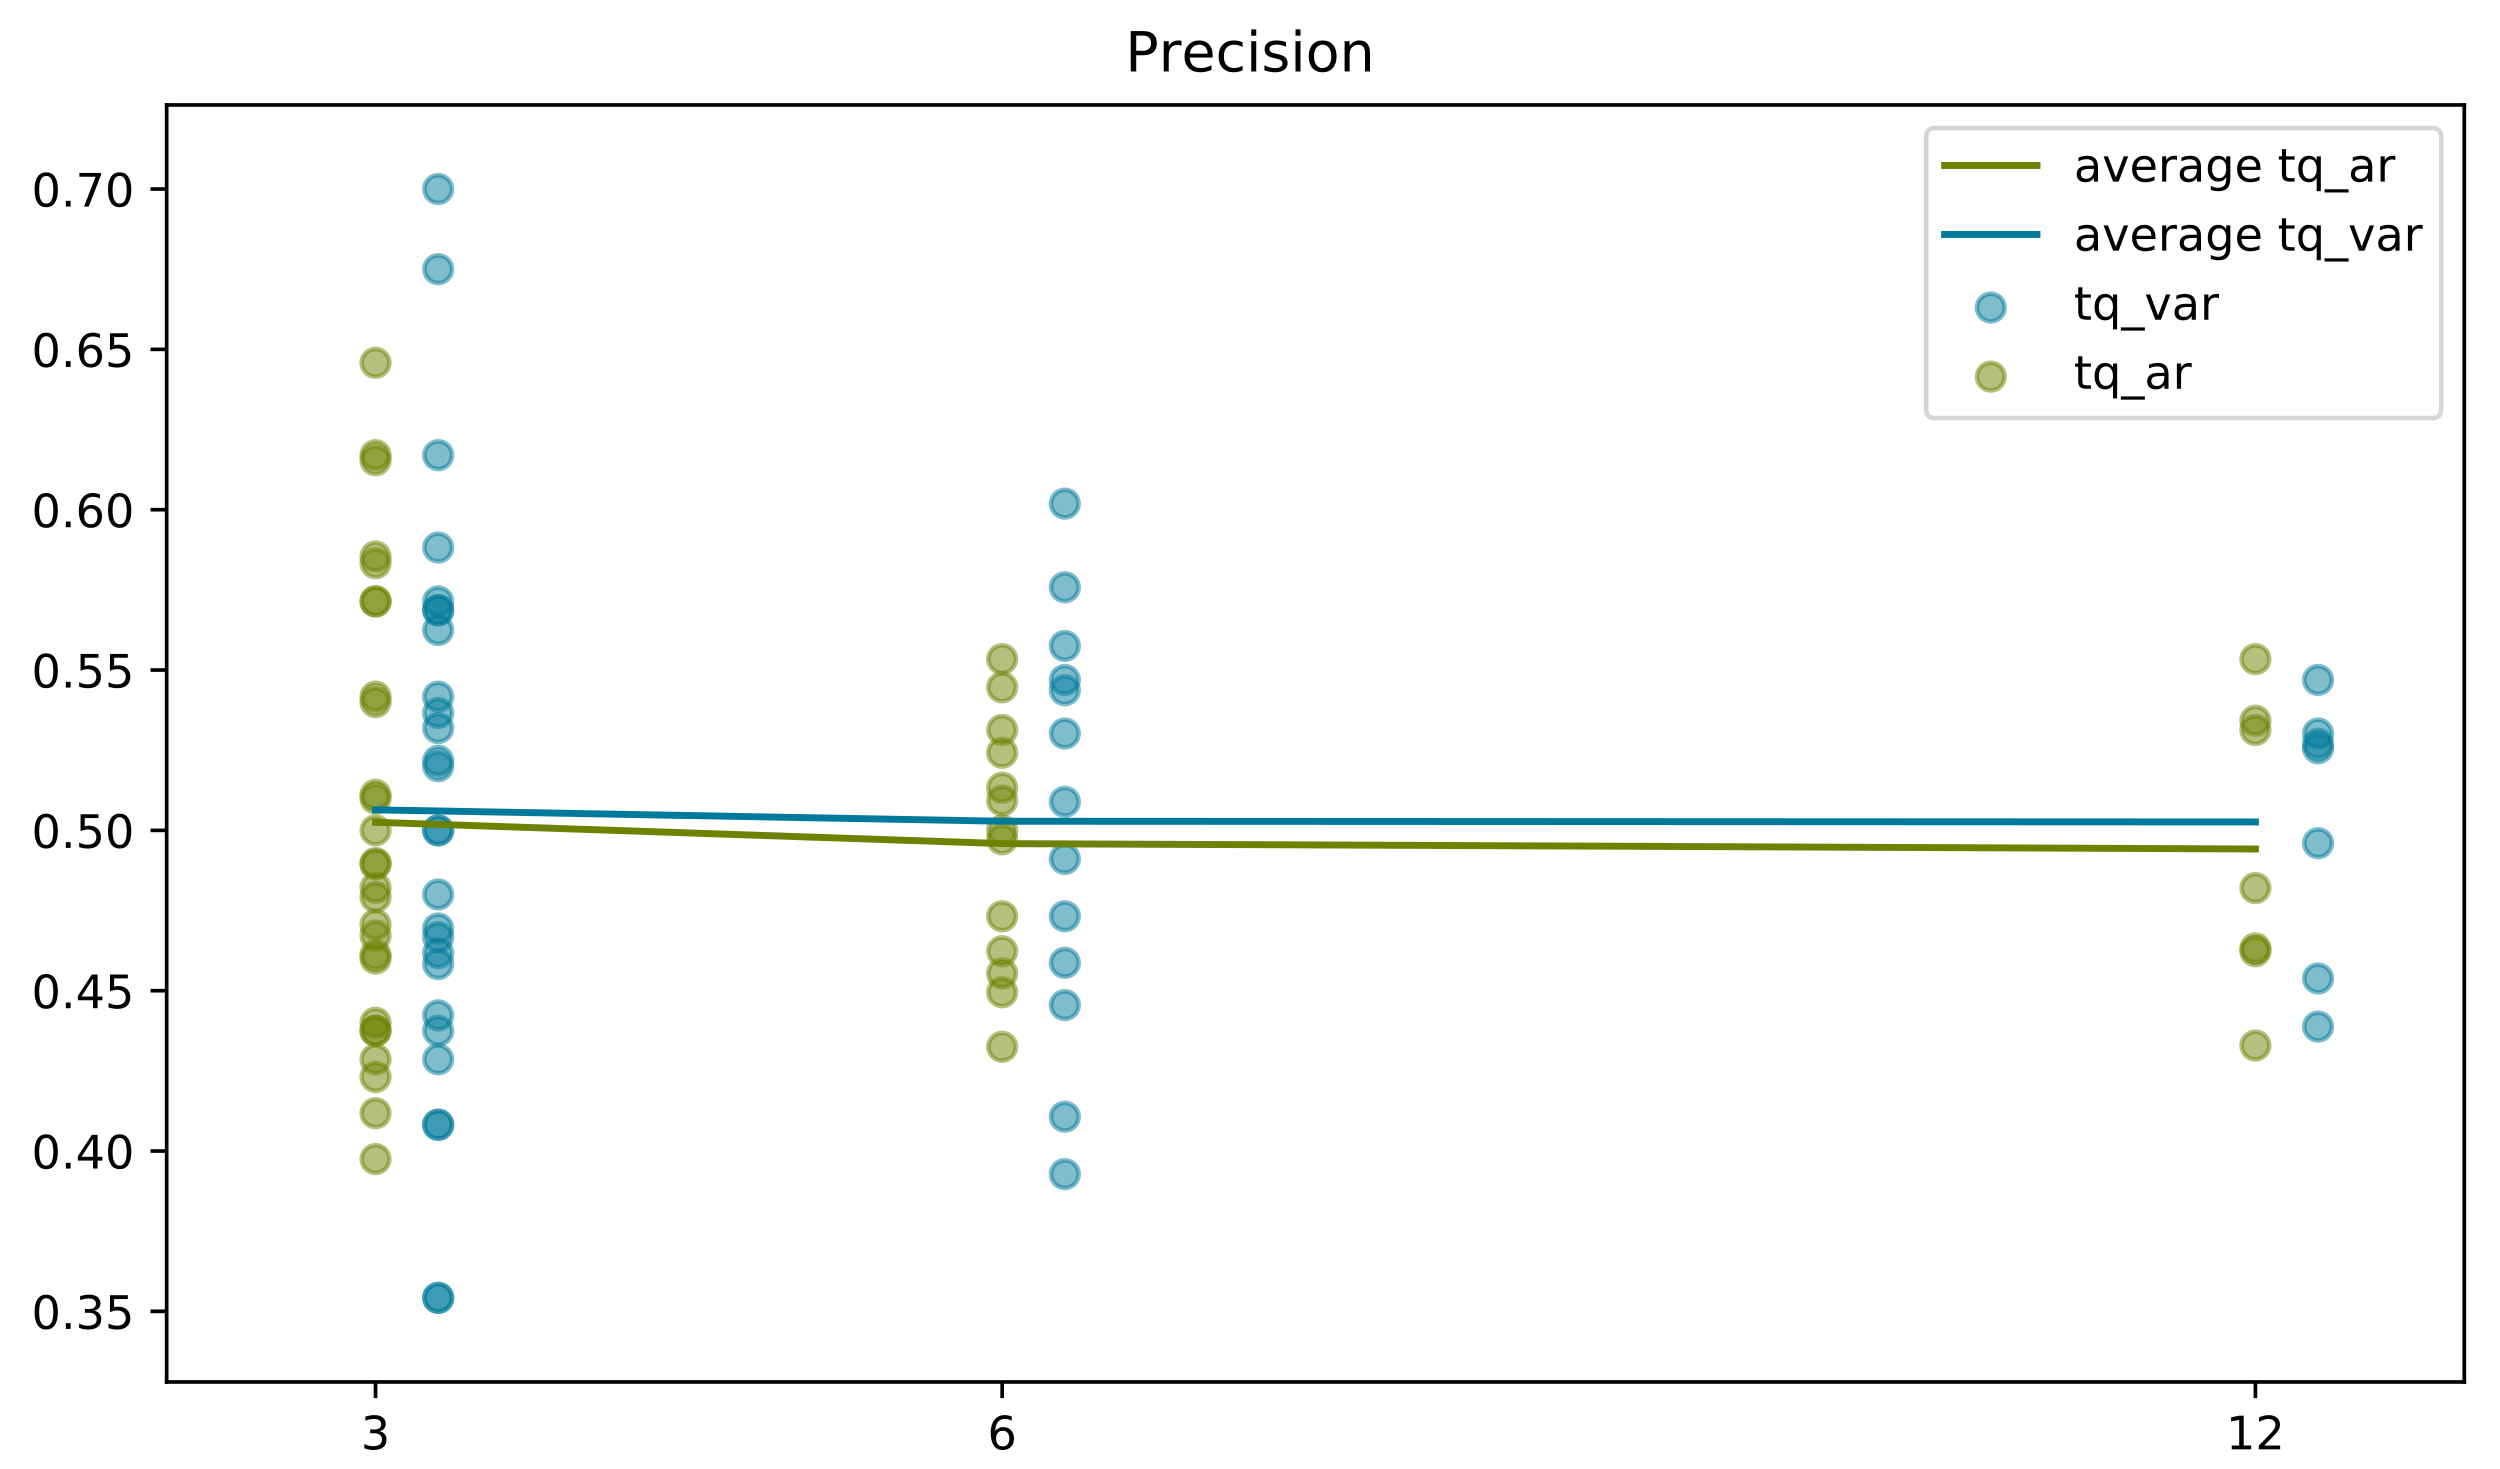 <?xml version="1.0" encoding="utf-8" standalone="no"?>
<!DOCTYPE svg PUBLIC "-//W3C//DTD SVG 1.1//EN"
  "http://www.w3.org/Graphics/SVG/1.1/DTD/svg11.dtd">
<!-- Created with matplotlib (https://matplotlib.org/) -->
<svg height="318.24pt" version="1.1" viewBox="0 0 541.44 318.24" width="541.44pt" xmlns="http://www.w3.org/2000/svg" xmlns:xlink="http://www.w3.org/1999/xlink">
 <defs>
  <style type="text/css">
*{stroke-linecap:butt;stroke-linejoin:round;}
  </style>
 </defs>
 <g id="figure_1">
  <g id="patch_1">
   <path d="M 0 318.24 
L 541.44 318.24 
L 541.44 0 
L 0 0 
z
" style="fill:#ffffff;"/>
  </g>
  <g id="axes_1">
   <g id="patch_2">
    <path d="M 36.096 299.297 
L 533.705 299.297 
L 533.705 22.731 
L 36.096 22.731 
z
" style="fill:#ffffff;"/>
   </g>
   <g id="PathCollection_1">
    <defs>
     <path d="M 0 3 
C 0.796 3 1.559 2.684 2.121 2.121 
C 2.684 1.559 3 0.796 3 0 
C 3 -0.796 2.684 -1.559 2.121 -2.121 
C 1.559 -2.684 0.796 -3 0 -3 
C -0.796 -3 -1.559 -2.684 -2.121 -2.121 
C -2.684 -1.559 -3 -0.796 -3 0 
C -3 0.796 -2.684 1.559 -2.121 2.121 
C -1.559 2.684 -0.796 3 0 3 
z
" id="ma9351577de" style="stroke:#007a9b;stroke-opacity:0.5;"/>
    </defs>
    <g clip-path="url(#p6167056e70)">
     <use style="fill:#007a9b;fill-opacity:0.5;stroke:#007a9b;stroke-opacity:0.5;" x="94.904" xlink:href="#ma9351577de" y="229.42"/>
     <use style="fill:#007a9b;fill-opacity:0.5;stroke:#007a9b;stroke-opacity:0.5;" x="94.904" xlink:href="#ma9351577de" y="223.239"/>
     <use style="fill:#007a9b;fill-opacity:0.5;stroke:#007a9b;stroke-opacity:0.5;" x="94.904" xlink:href="#ma9351577de" y="154.417"/>
     <use style="fill:#007a9b;fill-opacity:0.5;stroke:#007a9b;stroke-opacity:0.5;" x="94.904" xlink:href="#ma9351577de" y="179.835"/>
     <use style="fill:#007a9b;fill-opacity:0.5;stroke:#007a9b;stroke-opacity:0.5;" x="94.904" xlink:href="#ma9351577de" y="165.945"/>
     <use style="fill:#007a9b;fill-opacity:0.5;stroke:#007a9b;stroke-opacity:0.5;" x="94.904" xlink:href="#ma9351577de" y="150.875"/>
     <use style="fill:#007a9b;fill-opacity:0.5;stroke:#007a9b;stroke-opacity:0.5;" x="94.904" xlink:href="#ma9351577de" y="219.906"/>
     <use style="fill:#007a9b;fill-opacity:0.5;stroke:#007a9b;stroke-opacity:0.5;" x="94.904" xlink:href="#ma9351577de" y="157.681"/>
     <use style="fill:#007a9b;fill-opacity:0.5;stroke:#007a9b;stroke-opacity:0.5;" x="94.904" xlink:href="#ma9351577de" y="281.089"/>
     <use style="fill:#007a9b;fill-opacity:0.5;stroke:#007a9b;stroke-opacity:0.5;" x="94.904" xlink:href="#ma9351577de" y="243.587"/>
     <use style="fill:#007a9b;fill-opacity:0.5;stroke:#007a9b;stroke-opacity:0.5;" x="94.904" xlink:href="#ma9351577de" y="193.724"/>
     <use style="fill:#007a9b;fill-opacity:0.5;stroke:#007a9b;stroke-opacity:0.5;" x="94.904" xlink:href="#ma9351577de" y="281.089"/>
     <use style="fill:#007a9b;fill-opacity:0.5;stroke:#007a9b;stroke-opacity:0.5;" x="94.904" xlink:href="#ma9351577de" y="243.587"/>
     <use style="fill:#007a9b;fill-opacity:0.5;stroke:#007a9b;stroke-opacity:0.5;" x="94.904" xlink:href="#ma9351577de" y="40.94"/>
     <use style="fill:#007a9b;fill-opacity:0.5;stroke:#007a9b;stroke-opacity:0.5;" x="94.904" xlink:href="#ma9351577de" y="132.124"/>
     <use style="fill:#007a9b;fill-opacity:0.5;stroke:#007a9b;stroke-opacity:0.5;" x="94.904" xlink:href="#ma9351577de" y="136.43"/>
     <use style="fill:#007a9b;fill-opacity:0.5;stroke:#007a9b;stroke-opacity:0.5;" x="94.904" xlink:href="#ma9351577de" y="130.249"/>
     <use style="fill:#007a9b;fill-opacity:0.5;stroke:#007a9b;stroke-opacity:0.5;" x="94.904" xlink:href="#ma9351577de" y="201.085"/>
     <use style="fill:#007a9b;fill-opacity:0.5;stroke:#007a9b;stroke-opacity:0.5;" x="94.904" xlink:href="#ma9351577de" y="118.582"/>
     <use style="fill:#007a9b;fill-opacity:0.5;stroke:#007a9b;stroke-opacity:0.5;" x="94.904" xlink:href="#ma9351577de" y="58.301"/>
     <use style="fill:#007a9b;fill-opacity:0.5;stroke:#007a9b;stroke-opacity:0.5;" x="94.904" xlink:href="#ma9351577de" y="164.764"/>
     <use style="fill:#007a9b;fill-opacity:0.5;stroke:#007a9b;stroke-opacity:0.5;" x="94.904" xlink:href="#ma9351577de" y="132.194"/>
     <use style="fill:#007a9b;fill-opacity:0.5;stroke:#007a9b;stroke-opacity:0.5;" x="94.904" xlink:href="#ma9351577de" y="202.961"/>
     <use style="fill:#007a9b;fill-opacity:0.5;stroke:#007a9b;stroke-opacity:0.5;" x="94.904" xlink:href="#ma9351577de" y="208.794"/>
     <use style="fill:#007a9b;fill-opacity:0.5;stroke:#007a9b;stroke-opacity:0.5;" x="94.904" xlink:href="#ma9351577de" y="206.433"/>
     <use style="fill:#007a9b;fill-opacity:0.5;stroke:#007a9b;stroke-opacity:0.5;" x="94.904" xlink:href="#ma9351577de" y="179.835"/>
     <use style="fill:#007a9b;fill-opacity:0.5;stroke:#007a9b;stroke-opacity:0.5;" x="94.904" xlink:href="#ma9351577de" y="98.581"/>
     <use style="fill:#007a9b;fill-opacity:0.5;stroke:#007a9b;stroke-opacity:0.5;" x="230.616" xlink:href="#ma9351577de" y="158.861"/>
     <use style="fill:#007a9b;fill-opacity:0.5;stroke:#007a9b;stroke-opacity:0.5;" x="230.616" xlink:href="#ma9351577de" y="149.486"/>
     <use style="fill:#007a9b;fill-opacity:0.5;stroke:#007a9b;stroke-opacity:0.5;" x="230.616" xlink:href="#ma9351577de" y="217.683"/>
     <use style="fill:#007a9b;fill-opacity:0.5;stroke:#007a9b;stroke-opacity:0.5;" x="230.616" xlink:href="#ma9351577de" y="241.851"/>
     <use style="fill:#007a9b;fill-opacity:0.5;stroke:#007a9b;stroke-opacity:0.5;" x="230.616" xlink:href="#ma9351577de" y="254.282"/>
     <use style="fill:#007a9b;fill-opacity:0.5;stroke:#007a9b;stroke-opacity:0.5;" x="230.616" xlink:href="#ma9351577de" y="173.654"/>
     <use style="fill:#007a9b;fill-opacity:0.5;stroke:#007a9b;stroke-opacity:0.5;" x="230.616" xlink:href="#ma9351577de" y="186.015"/>
     <use style="fill:#007a9b;fill-opacity:0.5;stroke:#007a9b;stroke-opacity:0.5;" x="230.616" xlink:href="#ma9351577de" y="139.902"/>
     <use style="fill:#007a9b;fill-opacity:0.5;stroke:#007a9b;stroke-opacity:0.5;" x="230.616" xlink:href="#ma9351577de" y="147.264"/>
     <use style="fill:#007a9b;fill-opacity:0.5;stroke:#007a9b;stroke-opacity:0.5;" x="230.616" xlink:href="#ma9351577de" y="127.193"/>
     <use style="fill:#007a9b;fill-opacity:0.5;stroke:#007a9b;stroke-opacity:0.5;" x="230.616" xlink:href="#ma9351577de" y="208.516"/>
     <use style="fill:#007a9b;fill-opacity:0.5;stroke:#007a9b;stroke-opacity:0.5;" x="230.616" xlink:href="#ma9351577de" y="109.068"/>
     <use style="fill:#007a9b;fill-opacity:0.5;stroke:#007a9b;stroke-opacity:0.5;" x="230.616" xlink:href="#ma9351577de" y="198.446"/>
     <use style="fill:#007a9b;fill-opacity:0.5;stroke:#007a9b;stroke-opacity:0.5;" x="502.039" xlink:href="#ma9351577de" y="158.861"/>
     <use style="fill:#007a9b;fill-opacity:0.5;stroke:#007a9b;stroke-opacity:0.5;" x="502.039" xlink:href="#ma9351577de" y="222.336"/>
     <use style="fill:#007a9b;fill-opacity:0.5;stroke:#007a9b;stroke-opacity:0.5;" x="502.039" xlink:href="#ma9351577de" y="211.919"/>
     <use style="fill:#007a9b;fill-opacity:0.5;stroke:#007a9b;stroke-opacity:0.5;" x="502.039" xlink:href="#ma9351577de" y="182.612"/>
     <use style="fill:#007a9b;fill-opacity:0.5;stroke:#007a9b;stroke-opacity:0.5;" x="502.039" xlink:href="#ma9351577de" y="147.264"/>
     <use style="fill:#007a9b;fill-opacity:0.5;stroke:#007a9b;stroke-opacity:0.5;" x="502.039" xlink:href="#ma9351577de" y="161.084"/>
     <use style="fill:#007a9b;fill-opacity:0.5;stroke:#007a9b;stroke-opacity:0.5;" x="502.039" xlink:href="#ma9351577de" y="162.056"/>
    </g>
   </g>
   <g id="PathCollection_2">
    <defs>
     <path d="M 0 3 
C 0.796 3 1.559 2.684 2.121 2.121 
C 2.684 1.559 3 0.796 3 0 
C 3 -0.796 2.684 -1.559 2.121 -2.121 
C 1.559 -2.684 0.796 -3 0 -3 
C -0.796 -3 -1.559 -2.684 -2.121 -2.121 
C -2.684 -1.559 -3 -0.796 -3 0 
C -3 0.796 -2.684 1.559 -2.121 2.121 
C -1.559 2.684 -0.796 3 0 3 
z
" id="m0d7166c905" style="stroke:#6d8300;stroke-opacity:0.5;"/>
    </defs>
    <g clip-path="url(#p6167056e70)">
     <use style="fill:#6d8300;fill-opacity:0.5;stroke:#6d8300;stroke-opacity:0.5;" x="81.333" xlink:href="#m0d7166c905" y="130.249"/>
     <use style="fill:#6d8300;fill-opacity:0.5;stroke:#6d8300;stroke-opacity:0.5;" x="81.333" xlink:href="#m0d7166c905" y="150.875"/>
     <use style="fill:#6d8300;fill-opacity:0.5;stroke:#6d8300;stroke-opacity:0.5;" x="81.333" xlink:href="#m0d7166c905" y="120.526"/>
     <use style="fill:#6d8300;fill-opacity:0.5;stroke:#6d8300;stroke-opacity:0.5;" x="81.333" xlink:href="#m0d7166c905" y="194.28"/>
     <use style="fill:#6d8300;fill-opacity:0.5;stroke:#6d8300;stroke-opacity:0.5;" x="81.333" xlink:href="#m0d7166c905" y="152.056"/>
     <use style="fill:#6d8300;fill-opacity:0.5;stroke:#6d8300;stroke-opacity:0.5;" x="81.333" xlink:href="#m0d7166c905" y="206.78"/>
     <use style="fill:#6d8300;fill-opacity:0.5;stroke:#6d8300;stroke-opacity:0.5;" x="81.333" xlink:href="#m0d7166c905" y="99.692"/>
     <use style="fill:#6d8300;fill-opacity:0.5;stroke:#6d8300;stroke-opacity:0.5;" x="81.333" xlink:href="#m0d7166c905" y="187.196"/>
     <use style="fill:#6d8300;fill-opacity:0.5;stroke:#6d8300;stroke-opacity:0.5;" x="81.333" xlink:href="#m0d7166c905" y="121.985"/>
     <use style="fill:#6d8300;fill-opacity:0.5;stroke:#6d8300;stroke-opacity:0.5;" x="81.333" xlink:href="#m0d7166c905" y="229.42"/>
     <use style="fill:#6d8300;fill-opacity:0.5;stroke:#6d8300;stroke-opacity:0.5;" x="81.333" xlink:href="#m0d7166c905" y="207.614"/>
     <use style="fill:#6d8300;fill-opacity:0.5;stroke:#6d8300;stroke-opacity:0.5;" x="81.333" xlink:href="#m0d7166c905" y="223.239"/>
     <use style="fill:#6d8300;fill-opacity:0.5;stroke:#6d8300;stroke-opacity:0.5;" x="81.333" xlink:href="#m0d7166c905" y="251.018"/>
     <use style="fill:#6d8300;fill-opacity:0.5;stroke:#6d8300;stroke-opacity:0.5;" x="81.333" xlink:href="#m0d7166c905" y="221.503"/>
     <use style="fill:#6d8300;fill-opacity:0.5;stroke:#6d8300;stroke-opacity:0.5;" x="81.333" xlink:href="#m0d7166c905" y="172.959"/>
     <use style="fill:#6d8300;fill-opacity:0.5;stroke:#6d8300;stroke-opacity:0.5;" x="81.333" xlink:href="#m0d7166c905" y="223.239"/>
     <use style="fill:#6d8300;fill-opacity:0.5;stroke:#6d8300;stroke-opacity:0.5;" x="81.333" xlink:href="#m0d7166c905" y="130.249"/>
     <use style="fill:#6d8300;fill-opacity:0.5;stroke:#6d8300;stroke-opacity:0.5;" x="81.333" xlink:href="#m0d7166c905" y="186.918"/>
     <use style="fill:#6d8300;fill-opacity:0.5;stroke:#6d8300;stroke-opacity:0.5;" x="81.333" xlink:href="#m0d7166c905" y="200.252"/>
     <use style="fill:#6d8300;fill-opacity:0.5;stroke:#6d8300;stroke-opacity:0.5;" x="81.333" xlink:href="#m0d7166c905" y="192.266"/>
     <use style="fill:#6d8300;fill-opacity:0.5;stroke:#6d8300;stroke-opacity:0.5;" x="81.333" xlink:href="#m0d7166c905" y="202.613"/>
     <use style="fill:#6d8300;fill-opacity:0.5;stroke:#6d8300;stroke-opacity:0.5;" x="81.333" xlink:href="#m0d7166c905" y="241.087"/>
     <use style="fill:#6d8300;fill-opacity:0.5;stroke:#6d8300;stroke-opacity:0.5;" x="81.333" xlink:href="#m0d7166c905" y="172.126"/>
     <use style="fill:#6d8300;fill-opacity:0.5;stroke:#6d8300;stroke-opacity:0.5;" x="81.333" xlink:href="#m0d7166c905" y="179.835"/>
     <use style="fill:#6d8300;fill-opacity:0.5;stroke:#6d8300;stroke-opacity:0.5;" x="81.333" xlink:href="#m0d7166c905" y="78.58"/>
     <use style="fill:#6d8300;fill-opacity:0.5;stroke:#6d8300;stroke-opacity:0.5;" x="81.333" xlink:href="#m0d7166c905" y="233.24"/>
     <use style="fill:#6d8300;fill-opacity:0.5;stroke:#6d8300;stroke-opacity:0.5;" x="81.333" xlink:href="#m0d7166c905" y="98.581"/>
     <use style="fill:#6d8300;fill-opacity:0.5;stroke:#6d8300;stroke-opacity:0.5;" x="217.045" xlink:href="#m0d7166c905" y="142.75"/>
     <use style="fill:#6d8300;fill-opacity:0.5;stroke:#6d8300;stroke-opacity:0.5;" x="217.045" xlink:href="#m0d7166c905" y="163.028"/>
     <use style="fill:#6d8300;fill-opacity:0.5;stroke:#6d8300;stroke-opacity:0.5;" x="217.045" xlink:href="#m0d7166c905" y="206.016"/>
     <use style="fill:#6d8300;fill-opacity:0.5;stroke:#6d8300;stroke-opacity:0.5;" x="217.045" xlink:href="#m0d7166c905" y="148.861"/>
     <use style="fill:#6d8300;fill-opacity:0.5;stroke:#6d8300;stroke-opacity:0.5;" x="217.045" xlink:href="#m0d7166c905" y="179.835"/>
     <use style="fill:#6d8300;fill-opacity:0.5;stroke:#6d8300;stroke-opacity:0.5;" x="217.045" xlink:href="#m0d7166c905" y="198.446"/>
     <use style="fill:#6d8300;fill-opacity:0.5;stroke:#6d8300;stroke-opacity:0.5;" x="217.045" xlink:href="#m0d7166c905" y="226.712"/>
     <use style="fill:#6d8300;fill-opacity:0.5;stroke:#6d8300;stroke-opacity:0.5;" x="217.045" xlink:href="#m0d7166c905" y="170.598"/>
     <use style="fill:#6d8300;fill-opacity:0.5;stroke:#6d8300;stroke-opacity:0.5;" x="217.045" xlink:href="#m0d7166c905" y="158.097"/>
     <use style="fill:#6d8300;fill-opacity:0.5;stroke:#6d8300;stroke-opacity:0.5;" x="217.045" xlink:href="#m0d7166c905" y="181.779"/>
     <use style="fill:#6d8300;fill-opacity:0.5;stroke:#6d8300;stroke-opacity:0.5;" x="217.045" xlink:href="#m0d7166c905" y="214.906"/>
     <use style="fill:#6d8300;fill-opacity:0.5;stroke:#6d8300;stroke-opacity:0.5;" x="217.045" xlink:href="#m0d7166c905" y="173.376"/>
     <use style="fill:#6d8300;fill-opacity:0.5;stroke:#6d8300;stroke-opacity:0.5;" x="217.045" xlink:href="#m0d7166c905" y="210.808"/>
     <use style="fill:#6d8300;fill-opacity:0.5;stroke:#6d8300;stroke-opacity:0.5;" x="488.468" xlink:href="#m0d7166c905" y="142.75"/>
     <use style="fill:#6d8300;fill-opacity:0.5;stroke:#6d8300;stroke-opacity:0.5;" x="488.468" xlink:href="#m0d7166c905" y="206.016"/>
     <use style="fill:#6d8300;fill-opacity:0.5;stroke:#6d8300;stroke-opacity:0.5;" x="488.468" xlink:href="#m0d7166c905" y="226.434"/>
     <use style="fill:#6d8300;fill-opacity:0.5;stroke:#6d8300;stroke-opacity:0.5;" x="488.468" xlink:href="#m0d7166c905" y="205.391"/>
     <use style="fill:#6d8300;fill-opacity:0.5;stroke:#6d8300;stroke-opacity:0.5;" x="488.468" xlink:href="#m0d7166c905" y="158.097"/>
     <use style="fill:#6d8300;fill-opacity:0.5;stroke:#6d8300;stroke-opacity:0.5;" x="488.468" xlink:href="#m0d7166c905" y="192.335"/>
     <use style="fill:#6d8300;fill-opacity:0.5;stroke:#6d8300;stroke-opacity:0.5;" x="488.468" xlink:href="#m0d7166c905" y="156.084"/>
    </g>
   </g>
   <g id="matplotlib.axis_1">
    <g id="xtick_1">
     <g id="line2d_1">
      <defs>
       <path d="M 0 0 
L 0 3.5 
" id="m54aa8d06c0" style="stroke:#000000;stroke-width:0.8;"/>
      </defs>
      <g>
       <use style="stroke:#000000;stroke-width:0.8;" x="81.333" xlink:href="#m54aa8d06c0" y="299.297"/>
      </g>
     </g>
     <g id="text_1">
      <!-- 3 -->
      <defs>
       <path d="M 40.578 39.312 
Q 47.656 37.797 51.625 33 
Q 55.609 28.219 55.609 21.188 
Q 55.609 10.406 48.188 4.484 
Q 40.766 -1.422 27.094 -1.422 
Q 22.516 -1.422 17.656 -0.516 
Q 12.797 0.391 7.625 2.203 
L 7.625 11.719 
Q 11.719 9.328 16.594 8.109 
Q 21.484 6.891 26.812 6.891 
Q 36.078 6.891 40.938 10.547 
Q 45.797 14.203 45.797 21.188 
Q 45.797 27.641 41.281 31.266 
Q 36.766 34.906 28.719 34.906 
L 20.219 34.906 
L 20.219 43.016 
L 29.109 43.016 
Q 36.375 43.016 40.234 45.922 
Q 44.094 48.828 44.094 54.297 
Q 44.094 59.906 40.109 62.906 
Q 36.141 65.922 28.719 65.922 
Q 24.656 65.922 20.016 65.031 
Q 15.375 64.156 9.812 62.312 
L 9.812 71.094 
Q 15.438 72.656 20.344 73.438 
Q 25.25 74.219 29.594 74.219 
Q 40.828 74.219 47.359 69.109 
Q 53.906 64.016 53.906 55.328 
Q 53.906 49.266 50.438 45.094 
Q 46.969 40.922 40.578 39.312 
z
" id="DejaVuSans-51"/>
      </defs>
      <g transform="translate(78.152 313.896)scale(0.1 -0.1)">
       <use xlink:href="#DejaVuSans-51"/>
      </g>
     </g>
    </g>
    <g id="xtick_2">
     <g id="line2d_2">
      <g>
       <use style="stroke:#000000;stroke-width:0.8;" x="217.045" xlink:href="#m54aa8d06c0" y="299.297"/>
      </g>
     </g>
     <g id="text_2">
      <!-- 6 -->
      <defs>
       <path d="M 33.016 40.375 
Q 26.375 40.375 22.484 35.828 
Q 18.609 31.297 18.609 23.391 
Q 18.609 15.531 22.484 10.953 
Q 26.375 6.391 33.016 6.391 
Q 39.656 6.391 43.531 10.953 
Q 47.406 15.531 47.406 23.391 
Q 47.406 31.297 43.531 35.828 
Q 39.656 40.375 33.016 40.375 
z
M 52.594 71.297 
L 52.594 62.312 
Q 48.875 64.062 45.094 64.984 
Q 41.312 65.922 37.594 65.922 
Q 27.828 65.922 22.672 59.328 
Q 17.531 52.734 16.797 39.406 
Q 19.672 43.656 24.016 45.922 
Q 28.375 48.188 33.594 48.188 
Q 44.578 48.188 50.953 41.516 
Q 57.328 34.859 57.328 23.391 
Q 57.328 12.156 50.688 5.359 
Q 44.047 -1.422 33.016 -1.422 
Q 20.359 -1.422 13.672 8.266 
Q 6.984 17.969 6.984 36.375 
Q 6.984 53.656 15.188 63.938 
Q 23.391 74.219 37.203 74.219 
Q 40.922 74.219 44.703 73.484 
Q 48.484 72.75 52.594 71.297 
z
" id="DejaVuSans-54"/>
      </defs>
      <g transform="translate(213.864 313.896)scale(0.1 -0.1)">
       <use xlink:href="#DejaVuSans-54"/>
      </g>
     </g>
    </g>
    <g id="xtick_3">
     <g id="line2d_3">
      <g>
       <use style="stroke:#000000;stroke-width:0.8;" x="488.468" xlink:href="#m54aa8d06c0" y="299.297"/>
      </g>
     </g>
     <g id="text_3">
      <!-- 12 -->
      <defs>
       <path d="M 12.406 8.297 
L 28.516 8.297 
L 28.516 63.922 
L 10.984 60.406 
L 10.984 69.391 
L 28.422 72.906 
L 38.281 72.906 
L 38.281 8.297 
L 54.391 8.297 
L 54.391 0 
L 12.406 0 
z
" id="DejaVuSans-49"/>
       <path d="M 19.188 8.297 
L 53.609 8.297 
L 53.609 0 
L 7.328 0 
L 7.328 8.297 
Q 12.938 14.109 22.625 23.891 
Q 32.328 33.688 34.812 36.531 
Q 39.547 41.844 41.422 45.531 
Q 43.312 49.219 43.312 52.781 
Q 43.312 58.594 39.234 62.25 
Q 35.156 65.922 28.609 65.922 
Q 23.969 65.922 18.812 64.312 
Q 13.672 62.703 7.812 59.422 
L 7.812 69.391 
Q 13.766 71.781 18.938 73 
Q 24.125 74.219 28.422 74.219 
Q 39.75 74.219 46.484 68.547 
Q 53.219 62.891 53.219 53.422 
Q 53.219 48.922 51.531 44.891 
Q 49.859 40.875 45.406 35.406 
Q 44.188 33.984 37.641 27.219 
Q 31.109 20.453 19.188 8.297 
z
" id="DejaVuSans-50"/>
      </defs>
      <g transform="translate(482.105 313.896)scale(0.1 -0.1)">
       <use xlink:href="#DejaVuSans-49"/>
       <use x="63.623" xlink:href="#DejaVuSans-50"/>
      </g>
     </g>
    </g>
   </g>
   <g id="matplotlib.axis_2">
    <g id="ytick_1">
     <g id="line2d_4">
      <defs>
       <path d="M 0 0 
L -3.5 0 
" id="m7c7e05ae5d" style="stroke:#000000;stroke-width:0.8;"/>
      </defs>
      <g>
       <use style="stroke:#000000;stroke-width:0.8;" x="36.096" xlink:href="#m7c7e05ae5d" y="284.006"/>
      </g>
     </g>
     <g id="text_4">
      <!-- 0.35 -->
      <defs>
       <path d="M 31.781 66.406 
Q 24.172 66.406 20.328 58.906 
Q 16.5 51.422 16.5 36.375 
Q 16.5 21.391 20.328 13.891 
Q 24.172 6.391 31.781 6.391 
Q 39.453 6.391 43.281 13.891 
Q 47.125 21.391 47.125 36.375 
Q 47.125 51.422 43.281 58.906 
Q 39.453 66.406 31.781 66.406 
z
M 31.781 74.219 
Q 44.047 74.219 50.516 64.516 
Q 56.984 54.828 56.984 36.375 
Q 56.984 17.969 50.516 8.266 
Q 44.047 -1.422 31.781 -1.422 
Q 19.531 -1.422 13.062 8.266 
Q 6.594 17.969 6.594 36.375 
Q 6.594 54.828 13.062 64.516 
Q 19.531 74.219 31.781 74.219 
z
" id="DejaVuSans-48"/>
       <path d="M 10.688 12.406 
L 21 12.406 
L 21 0 
L 10.688 0 
z
" id="DejaVuSans-46"/>
       <path d="M 10.797 72.906 
L 49.516 72.906 
L 49.516 64.594 
L 19.828 64.594 
L 19.828 46.734 
Q 21.969 47.469 24.109 47.828 
Q 26.266 48.188 28.422 48.188 
Q 40.625 48.188 47.75 41.5 
Q 54.891 34.812 54.891 23.391 
Q 54.891 11.625 47.562 5.094 
Q 40.234 -1.422 26.906 -1.422 
Q 22.312 -1.422 17.547 -0.641 
Q 12.797 0.141 7.719 1.703 
L 7.719 11.625 
Q 12.109 9.234 16.797 8.062 
Q 21.484 6.891 26.703 6.891 
Q 35.156 6.891 40.078 11.328 
Q 45.016 15.766 45.016 23.391 
Q 45.016 31 40.078 35.438 
Q 35.156 39.891 26.703 39.891 
Q 22.75 39.891 18.812 39.016 
Q 14.891 38.141 10.797 36.281 
z
" id="DejaVuSans-53"/>
      </defs>
      <g transform="translate(6.83 287.805)scale(0.1 -0.1)">
       <use xlink:href="#DejaVuSans-48"/>
       <use x="63.623" xlink:href="#DejaVuSans-46"/>
       <use x="95.41" xlink:href="#DejaVuSans-51"/>
       <use x="159.033" xlink:href="#DejaVuSans-53"/>
      </g>
     </g>
    </g>
    <g id="ytick_2">
     <g id="line2d_5">
      <g>
       <use style="stroke:#000000;stroke-width:0.8;" x="36.096" xlink:href="#m7c7e05ae5d" y="249.282"/>
      </g>
     </g>
     <g id="text_5">
      <!-- 0.40 -->
      <defs>
       <path d="M 37.797 64.312 
L 12.891 25.391 
L 37.797 25.391 
z
M 35.203 72.906 
L 47.609 72.906 
L 47.609 25.391 
L 58.016 25.391 
L 58.016 17.188 
L 47.609 17.188 
L 47.609 0 
L 37.797 0 
L 37.797 17.188 
L 4.891 17.188 
L 4.891 26.703 
z
" id="DejaVuSans-52"/>
      </defs>
      <g transform="translate(6.83 253.081)scale(0.1 -0.1)">
       <use xlink:href="#DejaVuSans-48"/>
       <use x="63.623" xlink:href="#DejaVuSans-46"/>
       <use x="95.41" xlink:href="#DejaVuSans-52"/>
       <use x="159.033" xlink:href="#DejaVuSans-48"/>
      </g>
     </g>
    </g>
    <g id="ytick_3">
     <g id="line2d_6">
      <g>
       <use style="stroke:#000000;stroke-width:0.8;" x="36.096" xlink:href="#m7c7e05ae5d" y="214.558"/>
      </g>
     </g>
     <g id="text_6">
      <!-- 0.45 -->
      <g transform="translate(6.83 218.358)scale(0.1 -0.1)">
       <use xlink:href="#DejaVuSans-48"/>
       <use x="63.623" xlink:href="#DejaVuSans-46"/>
       <use x="95.41" xlink:href="#DejaVuSans-52"/>
       <use x="159.033" xlink:href="#DejaVuSans-53"/>
      </g>
     </g>
    </g>
    <g id="ytick_4">
     <g id="line2d_7">
      <g>
       <use style="stroke:#000000;stroke-width:0.8;" x="36.096" xlink:href="#m7c7e05ae5d" y="179.835"/>
      </g>
     </g>
     <g id="text_7">
      <!-- 0.50 -->
      <g transform="translate(6.83 183.634)scale(0.1 -0.1)">
       <use xlink:href="#DejaVuSans-48"/>
       <use x="63.623" xlink:href="#DejaVuSans-46"/>
       <use x="95.41" xlink:href="#DejaVuSans-53"/>
       <use x="159.033" xlink:href="#DejaVuSans-48"/>
      </g>
     </g>
    </g>
    <g id="ytick_5">
     <g id="line2d_8">
      <g>
       <use style="stroke:#000000;stroke-width:0.8;" x="36.096" xlink:href="#m7c7e05ae5d" y="145.111"/>
      </g>
     </g>
     <g id="text_8">
      <!-- 0.55 -->
      <g transform="translate(6.83 148.91)scale(0.1 -0.1)">
       <use xlink:href="#DejaVuSans-48"/>
       <use x="63.623" xlink:href="#DejaVuSans-46"/>
       <use x="95.41" xlink:href="#DejaVuSans-53"/>
       <use x="159.033" xlink:href="#DejaVuSans-53"/>
      </g>
     </g>
    </g>
    <g id="ytick_6">
     <g id="line2d_9">
      <g>
       <use style="stroke:#000000;stroke-width:0.8;" x="36.096" xlink:href="#m7c7e05ae5d" y="110.387"/>
      </g>
     </g>
     <g id="text_9">
      <!-- 0.60 -->
      <g transform="translate(6.83 114.186)scale(0.1 -0.1)">
       <use xlink:href="#DejaVuSans-48"/>
       <use x="63.623" xlink:href="#DejaVuSans-46"/>
       <use x="95.41" xlink:href="#DejaVuSans-54"/>
       <use x="159.033" xlink:href="#DejaVuSans-48"/>
      </g>
     </g>
    </g>
    <g id="ytick_7">
     <g id="line2d_10">
      <g>
       <use style="stroke:#000000;stroke-width:0.8;" x="36.096" xlink:href="#m7c7e05ae5d" y="75.663"/>
      </g>
     </g>
     <g id="text_10">
      <!-- 0.65 -->
      <g transform="translate(6.83 79.463)scale(0.1 -0.1)">
       <use xlink:href="#DejaVuSans-48"/>
       <use x="63.623" xlink:href="#DejaVuSans-46"/>
       <use x="95.41" xlink:href="#DejaVuSans-54"/>
       <use x="159.033" xlink:href="#DejaVuSans-53"/>
      </g>
     </g>
    </g>
    <g id="ytick_8">
     <g id="line2d_11">
      <g>
       <use style="stroke:#000000;stroke-width:0.8;" x="36.096" xlink:href="#m7c7e05ae5d" y="40.94"/>
      </g>
     </g>
     <g id="text_11">
      <!-- 0.70 -->
      <defs>
       <path d="M 8.203 72.906 
L 55.078 72.906 
L 55.078 68.703 
L 28.609 0 
L 18.312 0 
L 43.219 64.594 
L 8.203 64.594 
z
" id="DejaVuSans-55"/>
      </defs>
      <g transform="translate(6.83 44.739)scale(0.1 -0.1)">
       <use xlink:href="#DejaVuSans-48"/>
       <use x="63.623" xlink:href="#DejaVuSans-46"/>
       <use x="95.41" xlink:href="#DejaVuSans-55"/>
       <use x="159.033" xlink:href="#DejaVuSans-48"/>
      </g>
     </g>
    </g>
   </g>
   <g id="line2d_12">
    <path clip-path="url(#p6167056e70)" d="M 81.333 178.088 
L 217.045 182.709 
L 488.468 183.872 
" style="fill:none;stroke:#6d8300;stroke-linecap:square;stroke-width:1.5;"/>
   </g>
   <g id="line2d_13">
    <path clip-path="url(#p6167056e70)" d="M 81.333 175.395 
L 217.045 177.863 
L 488.468 178.019 
" style="fill:none;stroke:#007a9b;stroke-linecap:square;stroke-width:1.5;"/>
   </g>
   <g id="patch_3">
    <path d="M 36.096 299.297 
L 36.096 22.731 
" style="fill:none;stroke:#000000;stroke-linecap:square;stroke-linejoin:miter;stroke-width:0.8;"/>
   </g>
   <g id="patch_4">
    <path d="M 533.705 299.297 
L 533.705 22.731 
" style="fill:none;stroke:#000000;stroke-linecap:square;stroke-linejoin:miter;stroke-width:0.8;"/>
   </g>
   <g id="patch_5">
    <path d="M 36.096 299.297 
L 533.705 299.297 
" style="fill:none;stroke:#000000;stroke-linecap:square;stroke-linejoin:miter;stroke-width:0.8;"/>
   </g>
   <g id="patch_6">
    <path d="M 36.096 22.731 
L 533.705 22.731 
" style="fill:none;stroke:#000000;stroke-linecap:square;stroke-linejoin:miter;stroke-width:0.8;"/>
   </g>
   <g id="legend_1">
    <g id="patch_7">
     <path d="M 419.16 90.556 
L 526.705 90.556 
Q 528.705 90.556 528.705 88.556 
L 528.705 29.731 
Q 528.705 27.731 526.705 27.731 
L 419.16 27.731 
Q 417.16 27.731 417.16 29.731 
L 417.16 88.556 
Q 417.16 90.556 419.16 90.556 
z
" style="fill:#ffffff;opacity:0.8;stroke:#cccccc;stroke-linejoin:miter;"/>
    </g>
    <g id="line2d_14">
     <path d="M 421.16 35.83 
L 441.16 35.83 
" style="fill:none;stroke:#6d8300;stroke-linecap:square;stroke-width:1.5;"/>
    </g>
    <g id="line2d_15"/>
    <g id="text_12">
     <!-- average tq_ar -->
     <defs>
      <path d="M 34.281 27.484 
Q 23.391 27.484 19.188 25 
Q 14.984 22.516 14.984 16.5 
Q 14.984 11.719 18.141 8.906 
Q 21.297 6.109 26.703 6.109 
Q 34.188 6.109 38.703 11.406 
Q 43.219 16.703 43.219 25.484 
L 43.219 27.484 
z
M 52.203 31.203 
L 52.203 0 
L 43.219 0 
L 43.219 8.297 
Q 40.141 3.328 35.547 0.953 
Q 30.953 -1.422 24.312 -1.422 
Q 15.922 -1.422 10.953 3.297 
Q 6 8.016 6 15.922 
Q 6 25.141 12.172 29.828 
Q 18.359 34.516 30.609 34.516 
L 43.219 34.516 
L 43.219 35.406 
Q 43.219 41.609 39.141 45 
Q 35.062 48.391 27.688 48.391 
Q 23 48.391 18.547 47.266 
Q 14.109 46.141 10.016 43.891 
L 10.016 52.203 
Q 14.938 54.109 19.578 55.047 
Q 24.219 56 28.609 56 
Q 40.484 56 46.344 49.844 
Q 52.203 43.703 52.203 31.203 
z
" id="DejaVuSans-97"/>
      <path d="M 2.984 54.688 
L 12.5 54.688 
L 29.594 8.797 
L 46.688 54.688 
L 56.203 54.688 
L 35.688 0 
L 23.484 0 
z
" id="DejaVuSans-118"/>
      <path d="M 56.203 29.594 
L 56.203 25.203 
L 14.891 25.203 
Q 15.484 15.922 20.484 11.062 
Q 25.484 6.203 34.422 6.203 
Q 39.594 6.203 44.453 7.469 
Q 49.312 8.734 54.109 11.281 
L 54.109 2.781 
Q 49.266 0.734 44.188 -0.344 
Q 39.109 -1.422 33.891 -1.422 
Q 20.797 -1.422 13.156 6.188 
Q 5.516 13.812 5.516 26.812 
Q 5.516 40.234 12.766 48.109 
Q 20.016 56 32.328 56 
Q 43.359 56 49.781 48.891 
Q 56.203 41.797 56.203 29.594 
z
M 47.219 32.234 
Q 47.125 39.594 43.094 43.984 
Q 39.062 48.391 32.422 48.391 
Q 24.906 48.391 20.391 44.141 
Q 15.875 39.891 15.188 32.172 
z
" id="DejaVuSans-101"/>
      <path d="M 41.109 46.297 
Q 39.594 47.172 37.812 47.578 
Q 36.031 48 33.891 48 
Q 26.266 48 22.188 43.047 
Q 18.109 38.094 18.109 28.812 
L 18.109 0 
L 9.078 0 
L 9.078 54.688 
L 18.109 54.688 
L 18.109 46.188 
Q 20.953 51.172 25.484 53.578 
Q 30.031 56 36.531 56 
Q 37.453 56 38.578 55.875 
Q 39.703 55.766 41.062 55.516 
z
" id="DejaVuSans-114"/>
      <path d="M 45.406 27.984 
Q 45.406 37.75 41.375 43.109 
Q 37.359 48.484 30.078 48.484 
Q 22.859 48.484 18.828 43.109 
Q 14.797 37.75 14.797 27.984 
Q 14.797 18.266 18.828 12.891 
Q 22.859 7.516 30.078 7.516 
Q 37.359 7.516 41.375 12.891 
Q 45.406 18.266 45.406 27.984 
z
M 54.391 6.781 
Q 54.391 -7.172 48.188 -13.984 
Q 42 -20.797 29.203 -20.797 
Q 24.469 -20.797 20.266 -20.094 
Q 16.062 -19.391 12.109 -17.922 
L 12.109 -9.188 
Q 16.062 -11.328 19.922 -12.344 
Q 23.781 -13.375 27.781 -13.375 
Q 36.625 -13.375 41.016 -8.766 
Q 45.406 -4.156 45.406 5.172 
L 45.406 9.625 
Q 42.625 4.781 38.281 2.391 
Q 33.938 0 27.875 0 
Q 17.828 0 11.672 7.656 
Q 5.516 15.328 5.516 27.984 
Q 5.516 40.672 11.672 48.328 
Q 17.828 56 27.875 56 
Q 33.938 56 38.281 53.609 
Q 42.625 51.219 45.406 46.391 
L 45.406 54.688 
L 54.391 54.688 
z
" id="DejaVuSans-103"/>
      <path id="DejaVuSans-32"/>
      <path d="M 18.312 70.219 
L 18.312 54.688 
L 36.812 54.688 
L 36.812 47.703 
L 18.312 47.703 
L 18.312 18.016 
Q 18.312 11.328 20.141 9.422 
Q 21.969 7.516 27.594 7.516 
L 36.812 7.516 
L 36.812 0 
L 27.594 0 
Q 17.188 0 13.234 3.875 
Q 9.281 7.766 9.281 18.016 
L 9.281 47.703 
L 2.688 47.703 
L 2.688 54.688 
L 9.281 54.688 
L 9.281 70.219 
z
" id="DejaVuSans-116"/>
      <path d="M 14.797 27.297 
Q 14.797 17.391 18.875 11.75 
Q 22.953 6.109 30.078 6.109 
Q 37.203 6.109 41.297 11.75 
Q 45.406 17.391 45.406 27.297 
Q 45.406 37.203 41.297 42.844 
Q 37.203 48.484 30.078 48.484 
Q 22.953 48.484 18.875 42.844 
Q 14.797 37.203 14.797 27.297 
z
M 45.406 8.203 
Q 42.578 3.328 38.25 0.953 
Q 33.938 -1.422 27.875 -1.422 
Q 17.969 -1.422 11.734 6.484 
Q 5.516 14.406 5.516 27.297 
Q 5.516 40.188 11.734 48.094 
Q 17.969 56 27.875 56 
Q 33.938 56 38.25 53.625 
Q 42.578 51.266 45.406 46.391 
L 45.406 54.688 
L 54.391 54.688 
L 54.391 -20.797 
L 45.406 -20.797 
z
" id="DejaVuSans-113"/>
      <path d="M 50.984 -16.609 
L 50.984 -23.578 
L -0.984 -23.578 
L -0.984 -16.609 
z
" id="DejaVuSans-95"/>
     </defs>
     <g transform="translate(449.16 39.33)scale(0.1 -0.1)">
      <use xlink:href="#DejaVuSans-97"/>
      <use x="61.279" xlink:href="#DejaVuSans-118"/>
      <use x="120.459" xlink:href="#DejaVuSans-101"/>
      <use x="181.982" xlink:href="#DejaVuSans-114"/>
      <use x="223.096" xlink:href="#DejaVuSans-97"/>
      <use x="284.375" xlink:href="#DejaVuSans-103"/>
      <use x="347.852" xlink:href="#DejaVuSans-101"/>
      <use x="409.375" xlink:href="#DejaVuSans-32"/>
      <use x="441.162" xlink:href="#DejaVuSans-116"/>
      <use x="480.371" xlink:href="#DejaVuSans-113"/>
      <use x="543.848" xlink:href="#DejaVuSans-95"/>
      <use x="593.848" xlink:href="#DejaVuSans-97"/>
      <use x="655.127" xlink:href="#DejaVuSans-114"/>
     </g>
    </g>
    <g id="line2d_16">
     <path d="M 421.16 50.786 
L 441.16 50.786 
" style="fill:none;stroke:#007a9b;stroke-linecap:square;stroke-width:1.5;"/>
    </g>
    <g id="line2d_17"/>
    <g id="text_13">
     <!-- average tq_var -->
     <g transform="translate(449.16 54.286)scale(0.1 -0.1)">
      <use xlink:href="#DejaVuSans-97"/>
      <use x="61.279" xlink:href="#DejaVuSans-118"/>
      <use x="120.459" xlink:href="#DejaVuSans-101"/>
      <use x="181.982" xlink:href="#DejaVuSans-114"/>
      <use x="223.096" xlink:href="#DejaVuSans-97"/>
      <use x="284.375" xlink:href="#DejaVuSans-103"/>
      <use x="347.852" xlink:href="#DejaVuSans-101"/>
      <use x="409.375" xlink:href="#DejaVuSans-32"/>
      <use x="441.162" xlink:href="#DejaVuSans-116"/>
      <use x="480.371" xlink:href="#DejaVuSans-113"/>
      <use x="543.848" xlink:href="#DejaVuSans-95"/>
      <use x="593.848" xlink:href="#DejaVuSans-118"/>
      <use x="653.027" xlink:href="#DejaVuSans-97"/>
      <use x="714.307" xlink:href="#DejaVuSans-114"/>
     </g>
    </g>
    <g id="PathCollection_3">
     <g>
      <use style="fill:#007a9b;fill-opacity:0.5;stroke:#007a9b;stroke-opacity:0.5;" x="431.16" xlink:href="#ma9351577de" y="66.617"/>
     </g>
    </g>
    <g id="text_14">
     <!-- tq_var -->
     <g transform="translate(449.16 69.242)scale(0.1 -0.1)">
      <use xlink:href="#DejaVuSans-116"/>
      <use x="39.209" xlink:href="#DejaVuSans-113"/>
      <use x="102.686" xlink:href="#DejaVuSans-95"/>
      <use x="152.686" xlink:href="#DejaVuSans-118"/>
      <use x="211.865" xlink:href="#DejaVuSans-97"/>
      <use x="273.145" xlink:href="#DejaVuSans-114"/>
     </g>
    </g>
    <g id="PathCollection_4">
     <g>
      <use style="fill:#6d8300;fill-opacity:0.5;stroke:#6d8300;stroke-opacity:0.5;" x="431.16" xlink:href="#m0d7166c905" y="81.574"/>
     </g>
    </g>
    <g id="text_15">
     <!-- tq_ar -->
     <g transform="translate(449.16 84.199)scale(0.1 -0.1)">
      <use xlink:href="#DejaVuSans-116"/>
      <use x="39.209" xlink:href="#DejaVuSans-113"/>
      <use x="102.686" xlink:href="#DejaVuSans-95"/>
      <use x="152.686" xlink:href="#DejaVuSans-97"/>
      <use x="213.965" xlink:href="#DejaVuSans-114"/>
     </g>
    </g>
   </g>
  </g>
  <g id="text_16">
   <!-- Precision -->
   <defs>
    <path d="M 19.672 64.797 
L 19.672 37.406 
L 32.078 37.406 
Q 38.969 37.406 42.719 40.969 
Q 46.484 44.531 46.484 51.125 
Q 46.484 57.672 42.719 61.234 
Q 38.969 64.797 32.078 64.797 
z
M 9.812 72.906 
L 32.078 72.906 
Q 44.344 72.906 50.609 67.359 
Q 56.891 61.812 56.891 51.125 
Q 56.891 40.328 50.609 34.812 
Q 44.344 29.297 32.078 29.297 
L 19.672 29.297 
L 19.672 0 
L 9.812 0 
z
" id="DejaVuSans-80"/>
    <path d="M 48.781 52.594 
L 48.781 44.188 
Q 44.969 46.297 41.141 47.344 
Q 37.312 48.391 33.406 48.391 
Q 24.656 48.391 19.812 42.844 
Q 14.984 37.312 14.984 27.297 
Q 14.984 17.281 19.812 11.734 
Q 24.656 6.203 33.406 6.203 
Q 37.312 6.203 41.141 7.25 
Q 44.969 8.297 48.781 10.406 
L 48.781 2.094 
Q 45.016 0.344 40.984 -0.531 
Q 36.969 -1.422 32.422 -1.422 
Q 20.062 -1.422 12.781 6.344 
Q 5.516 14.109 5.516 27.297 
Q 5.516 40.672 12.859 48.328 
Q 20.219 56 33.016 56 
Q 37.156 56 41.109 55.141 
Q 45.062 54.297 48.781 52.594 
z
" id="DejaVuSans-99"/>
    <path d="M 9.422 54.688 
L 18.406 54.688 
L 18.406 0 
L 9.422 0 
z
M 9.422 75.984 
L 18.406 75.984 
L 18.406 64.594 
L 9.422 64.594 
z
" id="DejaVuSans-105"/>
    <path d="M 44.281 53.078 
L 44.281 44.578 
Q 40.484 46.531 36.375 47.5 
Q 32.281 48.484 27.875 48.484 
Q 21.188 48.484 17.844 46.438 
Q 14.5 44.391 14.5 40.281 
Q 14.5 37.156 16.891 35.375 
Q 19.281 33.594 26.516 31.984 
L 29.594 31.297 
Q 39.156 29.25 43.188 25.516 
Q 47.219 21.781 47.219 15.094 
Q 47.219 7.469 41.188 3.016 
Q 35.156 -1.422 24.609 -1.422 
Q 20.219 -1.422 15.453 -0.562 
Q 10.688 0.297 5.422 2 
L 5.422 11.281 
Q 10.406 8.688 15.234 7.391 
Q 20.062 6.109 24.812 6.109 
Q 31.156 6.109 34.562 8.281 
Q 37.984 10.453 37.984 14.406 
Q 37.984 18.062 35.516 20.016 
Q 33.062 21.969 24.703 23.781 
L 21.578 24.516 
Q 13.234 26.266 9.516 29.906 
Q 5.812 33.547 5.812 39.891 
Q 5.812 47.609 11.281 51.797 
Q 16.75 56 26.812 56 
Q 31.781 56 36.172 55.266 
Q 40.578 54.547 44.281 53.078 
z
" id="DejaVuSans-115"/>
    <path d="M 30.609 48.391 
Q 23.391 48.391 19.188 42.75 
Q 14.984 37.109 14.984 27.297 
Q 14.984 17.484 19.156 11.844 
Q 23.344 6.203 30.609 6.203 
Q 37.797 6.203 41.984 11.859 
Q 46.188 17.531 46.188 27.297 
Q 46.188 37.016 41.984 42.703 
Q 37.797 48.391 30.609 48.391 
z
M 30.609 56 
Q 42.328 56 49.016 48.375 
Q 55.719 40.766 55.719 27.297 
Q 55.719 13.875 49.016 6.219 
Q 42.328 -1.422 30.609 -1.422 
Q 18.844 -1.422 12.172 6.219 
Q 5.516 13.875 5.516 27.297 
Q 5.516 40.766 12.172 48.375 
Q 18.844 56 30.609 56 
z
" id="DejaVuSans-111"/>
    <path d="M 54.891 33.016 
L 54.891 0 
L 45.906 0 
L 45.906 32.719 
Q 45.906 40.484 42.875 44.328 
Q 39.844 48.188 33.797 48.188 
Q 26.516 48.188 22.312 43.547 
Q 18.109 38.922 18.109 30.906 
L 18.109 0 
L 9.078 0 
L 9.078 54.688 
L 18.109 54.688 
L 18.109 46.188 
Q 21.344 51.125 25.703 53.562 
Q 30.078 56 35.797 56 
Q 45.219 56 50.047 50.172 
Q 54.891 44.344 54.891 33.016 
z
" id="DejaVuSans-110"/>
   </defs>
   <g transform="translate(243.714 15.483)scale(0.12 -0.12)">
    <use xlink:href="#DejaVuSans-80"/>
    <use x="60.287" xlink:href="#DejaVuSans-114"/>
    <use x="101.369" xlink:href="#DejaVuSans-101"/>
    <use x="162.893" xlink:href="#DejaVuSans-99"/>
    <use x="217.873" xlink:href="#DejaVuSans-105"/>
    <use x="245.656" xlink:href="#DejaVuSans-115"/>
    <use x="297.756" xlink:href="#DejaVuSans-105"/>
    <use x="325.539" xlink:href="#DejaVuSans-111"/>
    <use x="386.721" xlink:href="#DejaVuSans-110"/>
   </g>
  </g>
 </g>
 <defs>
  <clipPath id="p6167056e70">
   <rect height="276.566" width="497.609" x="36.096" y="22.731"/>
  </clipPath>
 </defs>
</svg>
